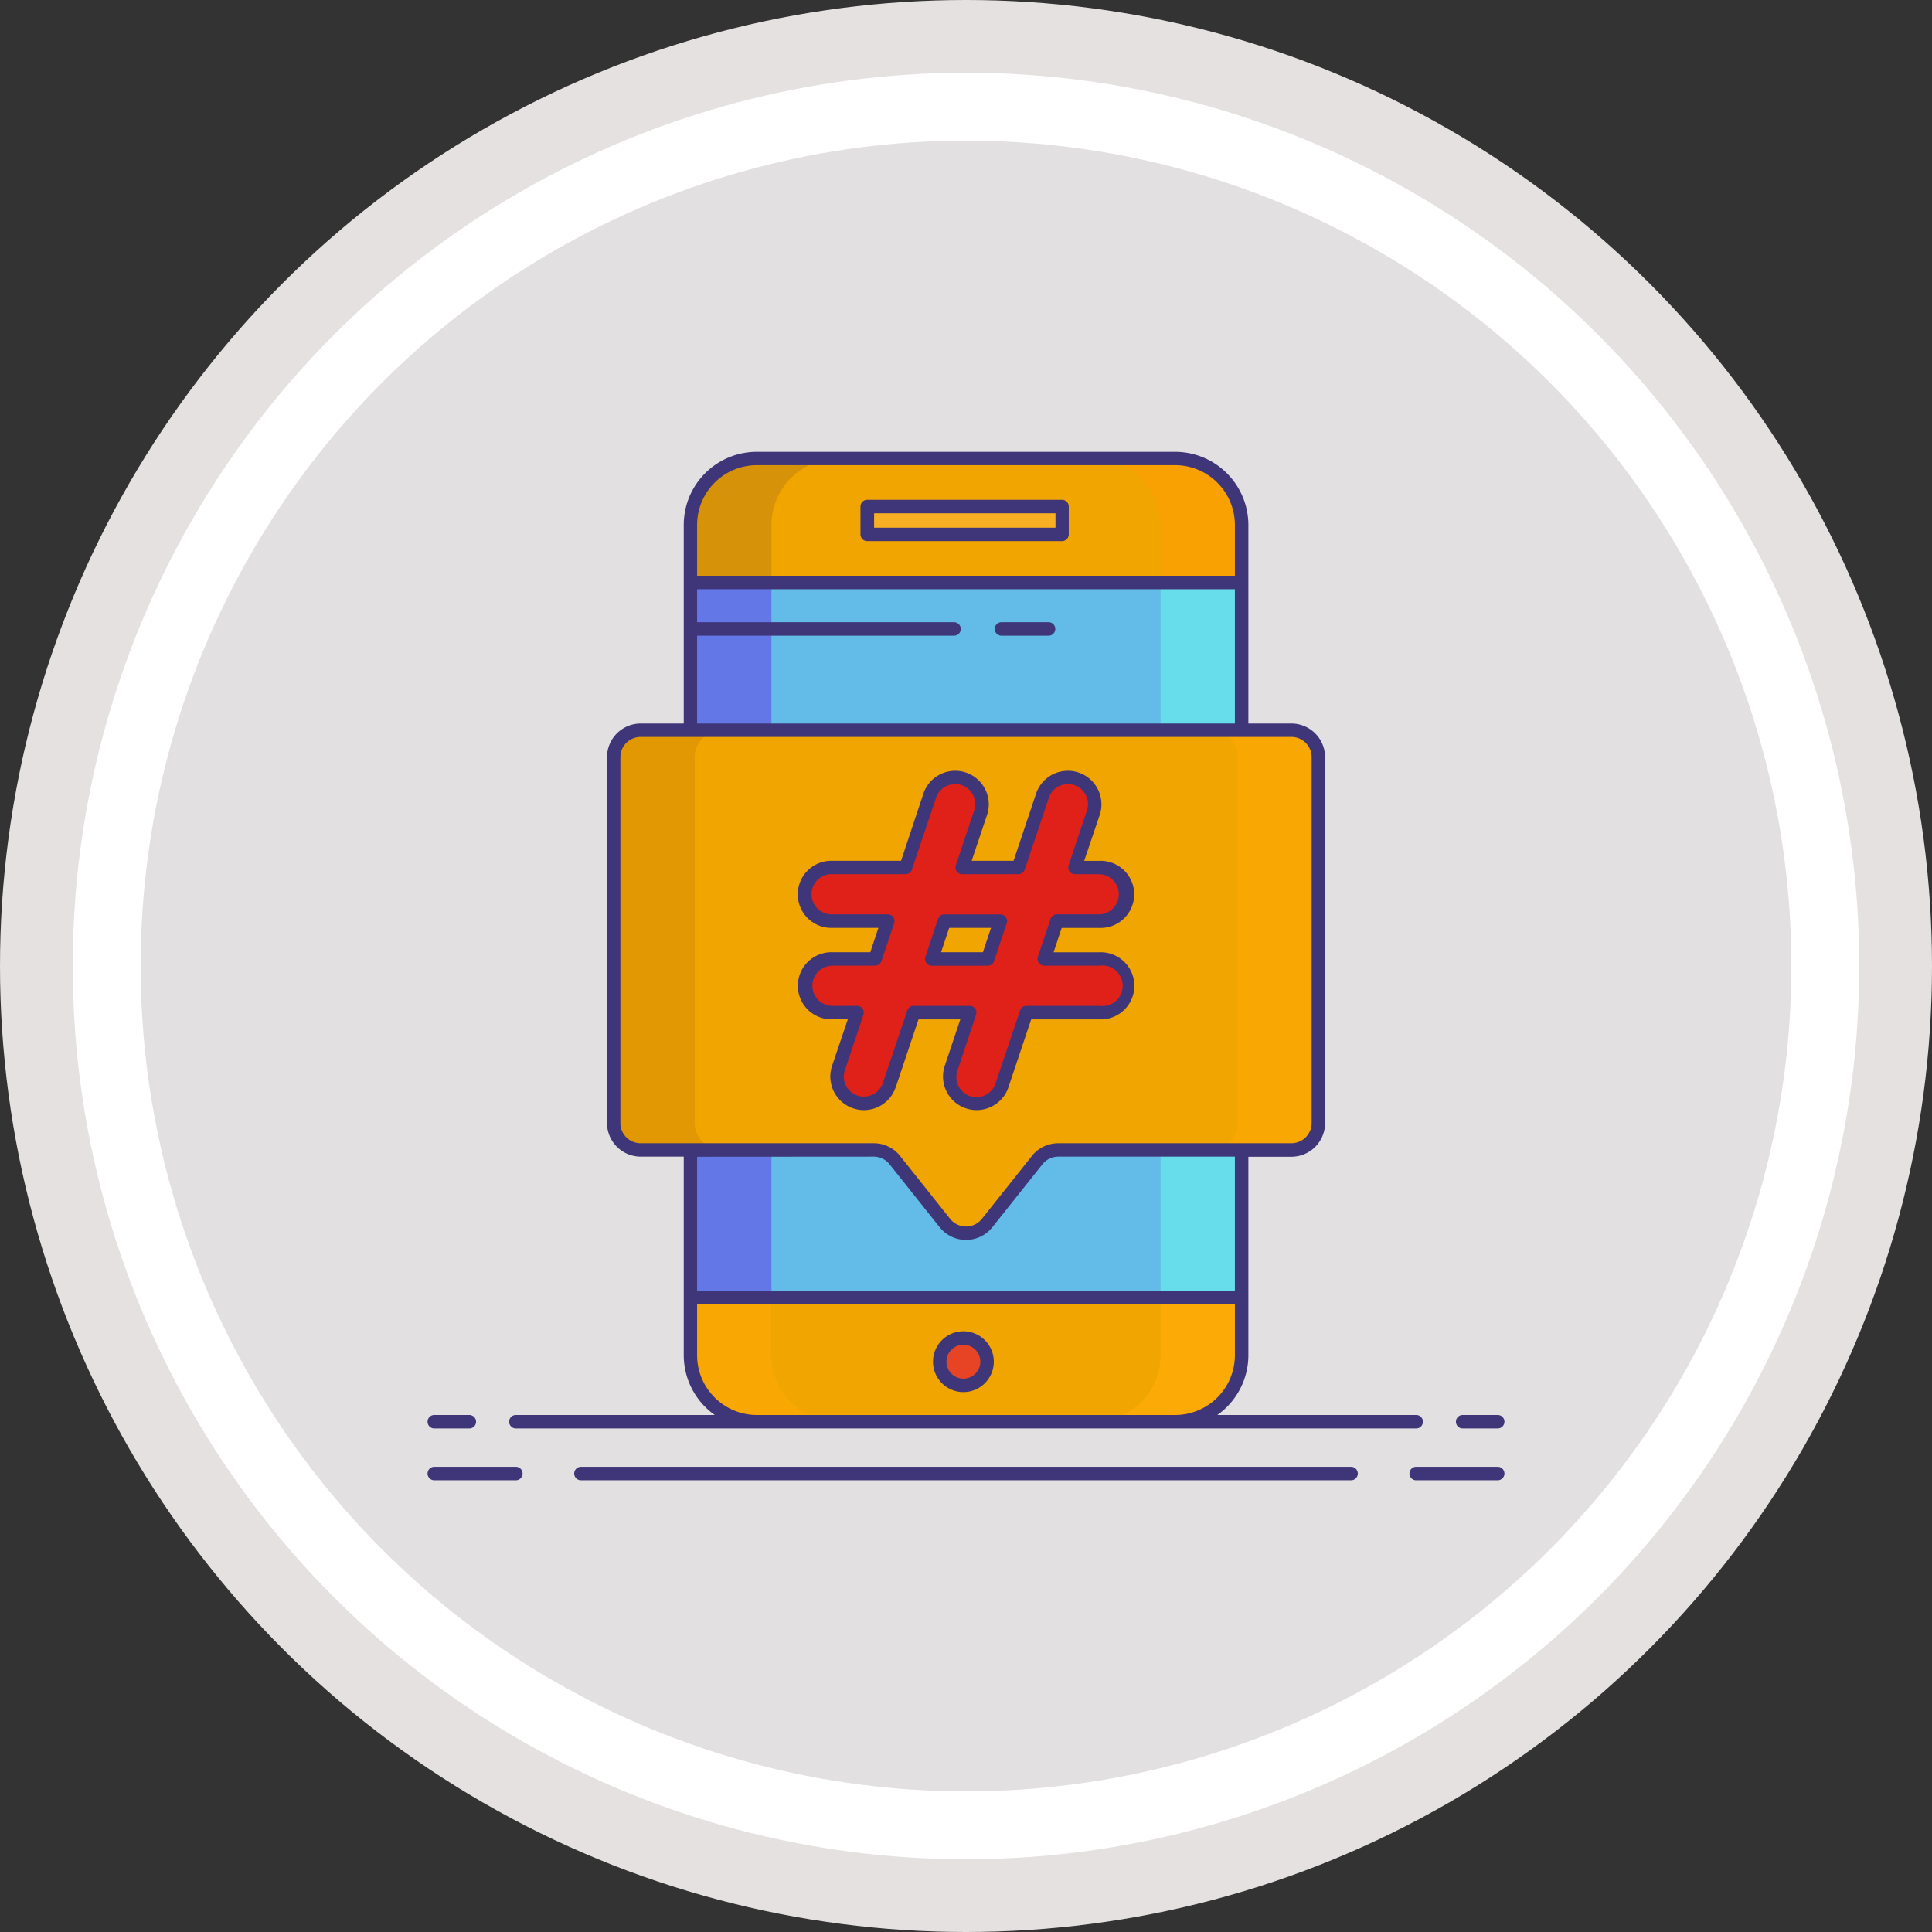 <svg xmlns="http://www.w3.org/2000/svg" viewBox="0 0 476 476"><rect x="0" y="0" width="476" height="476" fill="#333333" stroke="none"/><defs><style>.cls-1{fill:#e5e1e1;}.cls-2{fill:#fff;}.cls-3{fill:#e2e0e0;}.cls-4{fill:#63bce7;}.cls-5{fill:#6377e7;}.cls-6{fill:#67dceb;}.cls-7{fill:#f0a500;}.cls-8{fill:#f9a703;}.cls-9{fill:#fcaa06;}.cls-10{fill:#d69209;}.cls-11{fill:#f9a003;}.cls-12{fill:#f8af23;}.cls-13{fill:#e74425;}.cls-14{fill:#e29803;}.cls-15{fill:#df2119;}.cls-16{fill:#3f3679;}</style></defs><g id="Слой_2" data-name="Слой 2"><g id="Layer_1" data-name="Layer 1"><circle class="cls-1" cx="238" cy="238" r="238"/><circle class="cls-2" cx="238" cy="238" r="220.08"/><circle class="cls-3" cx="238" cy="238" r="203.35"/><g id="smm"><path class="cls-4" d="M289.54,350.28H186.46a16.37,16.37,0,0,1-16.37-16.37V129.32A16.37,16.37,0,0,1,186.46,113H289.54a16.37,16.37,0,0,1,16.37,16.37V333.91A16.37,16.37,0,0,1,289.54,350.28Z"/><path class="cls-5" d="M190.06,333.91V129.32A16.37,16.37,0,0,1,206.43,113h-20a16.37,16.37,0,0,0-16.37,16.37V333.91a16.37,16.37,0,0,0,16.37,16.37h20a16.37,16.37,0,0,1-16.37-16.37Z"/><path class="cls-6" d="M285.94,333.91V129.32A16.37,16.37,0,0,0,269.57,113h20a16.37,16.37,0,0,1,16.37,16.37V333.91a16.37,16.37,0,0,1-16.37,16.37h-20a16.37,16.37,0,0,0,16.37-16.37Z"/><path class="cls-7" d="M170.09,333.91a16.37,16.37,0,0,0,16.37,16.37H289.54a16.37,16.37,0,0,0,16.37-16.37V319.72H170.09Z"/><path class="cls-8" d="M190.06,333.91V319.72h-20v14.19a16.37,16.37,0,0,0,16.37,16.37h20A16.37,16.37,0,0,1,190.06,333.91Z"/><path class="cls-9" d="M285.94,333.91V319.72h20v14.19a16.37,16.37,0,0,1-16.37,16.37h-20A16.37,16.37,0,0,0,285.94,333.91Z"/><path class="cls-7" d="M305.91,129.32A16.37,16.37,0,0,0,289.54,113H186.46a16.37,16.37,0,0,0-16.37,16.37v14.19H305.91V129.32Z"/><path class="cls-10" d="M206.43,113h-20a16.37,16.37,0,0,0-16.37,16.37v14.19h20V129.32A16.37,16.37,0,0,1,206.43,113Z"/><path class="cls-11" d="M269.57,113h20a16.37,16.37,0,0,1,16.37,16.37v14.19h-20V129.32A16.37,16.37,0,0,0,269.57,113Z"/><path class="cls-12" d="M213.7,124.8h48v6.86h-48Z"/><circle class="cls-13" cx="237.36" cy="335.53" r="5.83"/><path class="cls-7" d="M318.16,179.92H157.84a6.64,6.64,0,0,0-6.65,6.64v90.11a6.64,6.64,0,0,0,6.65,6.64h57.43a6.65,6.65,0,0,1,5.2,2.51l12.33,15.5a6.65,6.65,0,0,0,10.4,0l12.33-15.5a6.67,6.67,0,0,1,5.2-2.51h57.43a6.64,6.64,0,0,0,6.65-6.64V186.56a6.64,6.64,0,0,0-6.65-6.64Z"/><path class="cls-14" d="M171.16,276.67V186.56a6.64,6.64,0,0,1,6.65-6.64h-20a6.64,6.64,0,0,0-6.65,6.64v90.11a6.64,6.64,0,0,0,6.65,6.64h20A6.64,6.64,0,0,1,171.16,276.67Z"/><path class="cls-8" d="M304.84,276.67V186.56a6.64,6.64,0,0,0-6.65-6.64h20a6.64,6.64,0,0,1,6.65,6.64v90.11a6.64,6.64,0,0,1-6.65,6.64h-20A6.64,6.64,0,0,0,304.84,276.67Z"/><path class="cls-15" d="M270.89,236.28H257.27L260.4,227h10.49a6.61,6.61,0,1,0,0-13.21h-6.06l4.57-13.64a6.6,6.6,0,1,0-12.52-4.2l-6,17.84H237.09l4.57-13.64a6.6,6.6,0,1,0-12.52-4.2l-6,17.84h-18a6.61,6.61,0,1,0,0,13.21h13.62l-3.13,9.33H205.11a6.61,6.61,0,1,0,0,13.22h6.06l-4.57,13.64a6.6,6.6,0,0,0,4.16,8.36,6.7,6.7,0,0,0,2.1.35,6.61,6.61,0,0,0,6.26-4.51l6-17.84h13.81l-4.57,13.64a6.6,6.6,0,0,0,4.16,8.36,6.69,6.69,0,0,0,2.1.34,6.6,6.6,0,0,0,6.26-4.5l6-17.84h18a6.61,6.61,0,1,0,0-13.22Zm-41.36,0,3.13-9.33h13.81l-3.13,9.33Z"/><path class="cls-16" d="M261.71,123.14h-48A1.66,1.66,0,0,0,212,124.8v6.86a1.66,1.66,0,0,0,1.66,1.66h48a1.66,1.66,0,0,0,1.66-1.66V124.8A1.66,1.66,0,0,0,261.71,123.14ZM260.05,130H215.36v-3.54h44.69Z"/><path class="cls-16" d="M237.36,328a7.49,7.49,0,1,0,7.49,7.49,7.5,7.5,0,0,0-7.49-7.49Zm0,11.66a4.17,4.17,0,1,1,4.17-4.17,4.17,4.17,0,0,1-4.17,4.17Z"/><path class="cls-16" d="M258.34,153.3h-11.6a1.66,1.66,0,0,0,0,3.32h11.6a1.66,1.66,0,1,0,0-3.32Z"/><path class="cls-16" d="M127.08,361.39H107a1.66,1.66,0,1,0,0,3.32h20.09a1.66,1.66,0,0,0,0-3.32Z"/><path class="cls-16" d="M369,361.39H348.92a1.66,1.66,0,0,0,0,3.32H369a1.66,1.66,0,1,0,0-3.32Z"/><path class="cls-16" d="M332.87,361.39H143.13a1.66,1.66,0,0,0,0,3.32H332.87a1.66,1.66,0,0,0,0-3.32Z"/><path class="cls-16" d="M107,351.94h8.63a1.66,1.66,0,1,0,0-3.32H107a1.66,1.66,0,1,0,0,3.32Z"/><path class="cls-16" d="M360.38,351.94H369a1.66,1.66,0,1,0,0-3.32h-8.63a1.66,1.66,0,1,0,0,3.32Z"/><path class="cls-16" d="M127.08,351.94H348.92a1.66,1.66,0,0,0,0-3.32h-49a18,18,0,0,0,7.65-14.71V285h10.59a8.31,8.31,0,0,0,8.31-8.3V186.56a8.31,8.31,0,0,0-8.31-8.3H307.57V129.32a18.05,18.05,0,0,0-18-18H186.46a18,18,0,0,0-18,18v48.94h-10.6a8.31,8.31,0,0,0-8.31,8.3v90.11a8.31,8.31,0,0,0,8.31,8.3h10.6v48.94a18,18,0,0,0,7.64,14.71h-49a1.66,1.66,0,0,0,0,3.32Zm44.67-222.62a14.73,14.73,0,0,1,14.71-14.71H289.54a14.73,14.73,0,0,1,14.71,14.71v12.53H171.75Zm0,27.3h63.3a1.66,1.66,0,0,0,0-3.32h-63.3v-8.13h132.5v33.09H171.75Zm-18.9,120.05V186.56a5,5,0,0,1,5-5H318.16a5,5,0,0,1,5,5v90.11a5,5,0,0,1-5,5H260.73a8.28,8.28,0,0,0-6.5,3.14l-12.33,15.5a5,5,0,0,1-7.8,0l-12.33-15.5a8.28,8.28,0,0,0-6.5-3.14H157.84a5,5,0,0,1-5-5Zm62.42,8.3a5,5,0,0,1,3.9,1.88l12.33,15.5a8.3,8.3,0,0,0,13,0l12.33-15.5a5,5,0,0,1,3.9-1.88h43.52v33.1H171.75V285Zm-43.52,48.94V321.38h132.5v12.53a14.73,14.73,0,0,1-14.71,14.71H186.46A14.73,14.73,0,0,1,171.75,333.91Z"/><path class="cls-16" d="M229.53,237.94h13.81a1.67,1.67,0,0,0,1.57-1.13l3.13-9.33a1.66,1.66,0,0,0-1.58-2.19h-13.8a1.67,1.67,0,0,0-1.57,1.13L228,235.75a1.66,1.66,0,0,0,1.57,2.19Zm4.33-9.33h10.3l-2,6h-10.3Z"/><path class="cls-16" d="M220.7,267.86l5.6-16.71h10.3l-3.84,11.46A8.27,8.27,0,0,0,238,273.07a8.14,8.14,0,0,0,2.63.43,8.26,8.26,0,0,0,7.83-5.64l5.6-16.71h16.86a8.27,8.27,0,1,0,0-16.53H259.58l2-6h9.3a8.27,8.27,0,1,0,0-16.53h-3.76L271,200.62a8.27,8.27,0,0,0-15.68-5.25l-5.6,16.71H239.4l3.84-11.46a8.27,8.27,0,0,0-15.68-5.25L222,212.08H205.11a8.27,8.27,0,1,0,0,16.53h11.31l-2,6h-9.29a8.27,8.27,0,1,0,0,16.53h3.75L205,262.61a8.27,8.27,0,0,0,5.21,10.46,8.14,8.14,0,0,0,2.63.43,8.26,8.26,0,0,0,7.84-5.64Zm-7.84,2.32a4.93,4.93,0,0,1-4.69-6.52L212.74,250a1.66,1.66,0,0,0-1.57-2.18h-6.06a4.95,4.95,0,1,1,0-9.9H215.6a1.67,1.67,0,0,0,1.57-1.13l3.13-9.33a1.66,1.66,0,0,0-1.58-2.19H205.11a4.95,4.95,0,1,1,0-9.89h18a1.66,1.66,0,0,0,1.57-1.14l6-17.84a4.95,4.95,0,0,1,9.38,3.15l-4.57,13.64a1.66,1.66,0,0,0,1.57,2.19H250.9a1.67,1.67,0,0,0,1.57-1.13l6-17.85a4.95,4.95,0,0,1,9.38,3.15l-4.57,13.64a1.66,1.66,0,0,0,1.57,2.19h6.07a4.95,4.95,0,0,1,0,9.89H260.4a1.66,1.66,0,0,0-1.57,1.14l-3.13,9.32a1.66,1.66,0,0,0,1.58,2.19H270.9a5,5,0,1,1,0,9.9h-18a1.66,1.66,0,0,0-1.58,1.13l-6,17.84a4.95,4.95,0,1,1-9.38-3.15L240.48,250a1.65,1.65,0,0,0-1.57-2.18h-13.8a1.66,1.66,0,0,0-1.58,1.13l-6,17.84a4.94,4.94,0,0,1-4.69,3.37Z"/></g></g></g></svg>